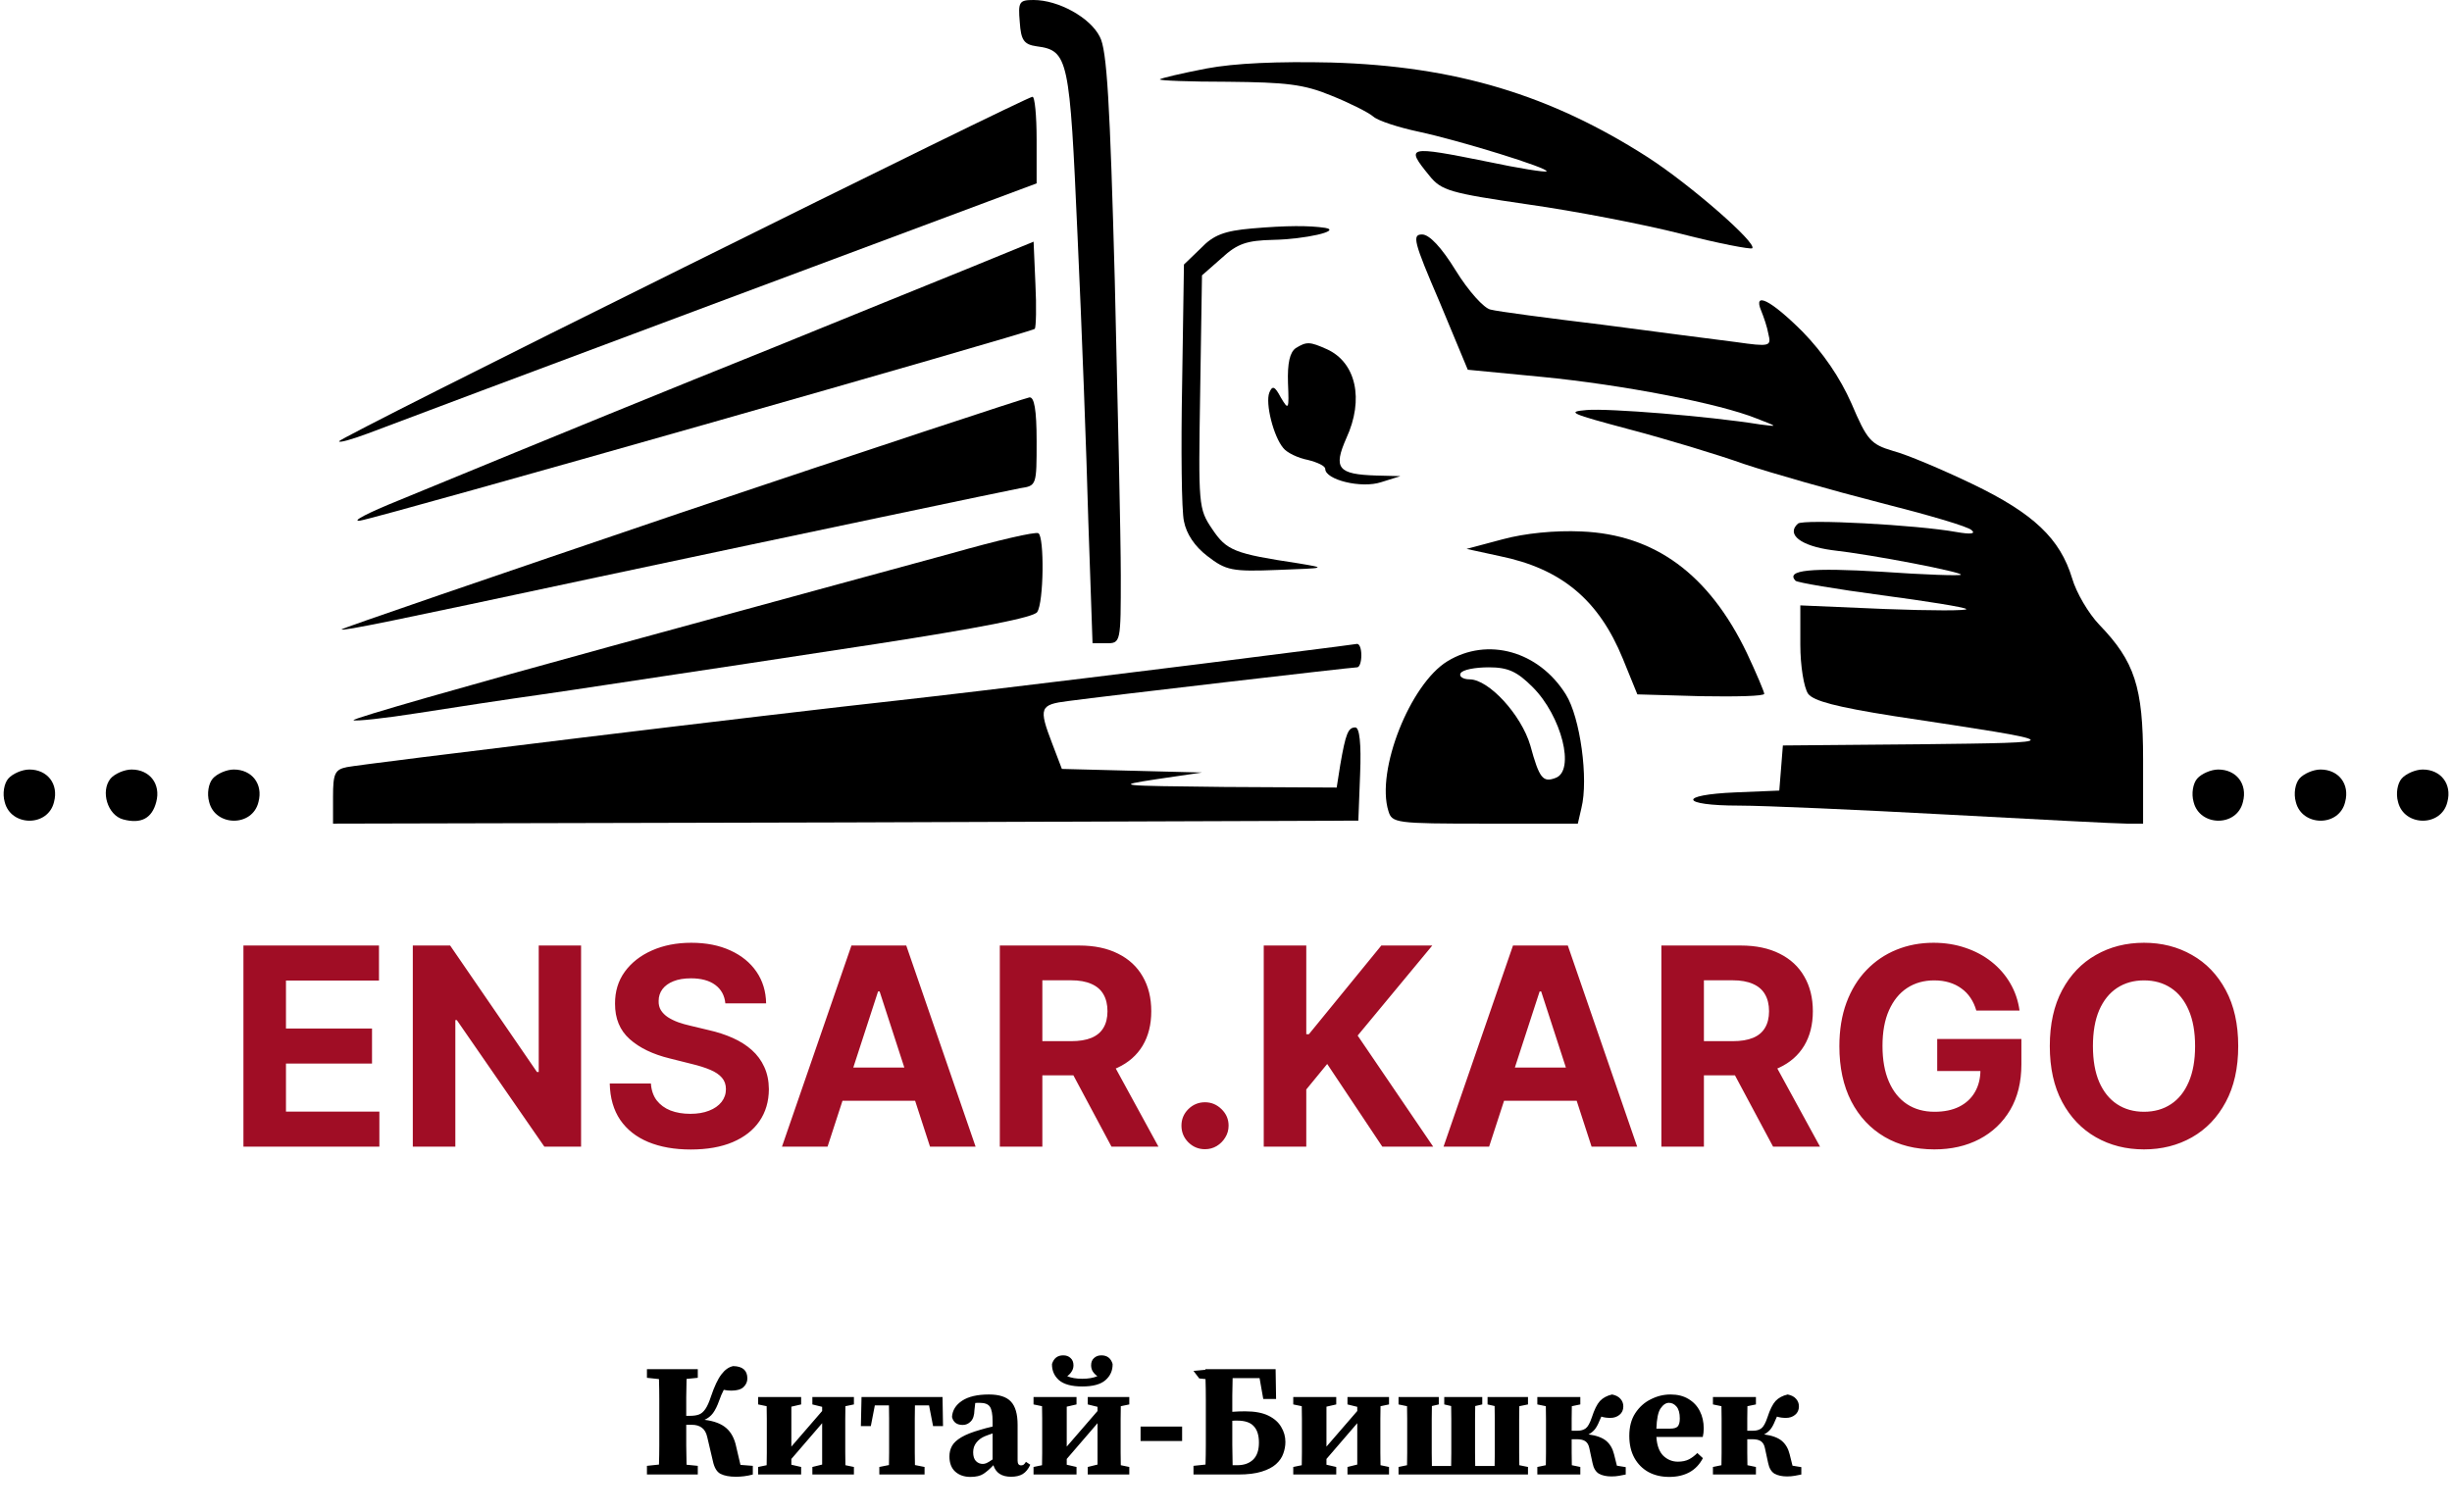 <svg width="107" height="66" viewBox="0 0 107 66" fill="none" xmlns="http://www.w3.org/2000/svg">
<path d="M44.501 0.971C44.553 1.758 44.684 1.942 45.236 2.021C46.626 2.204 46.679 2.545 47.02 10.26C47.204 14.223 47.414 19.839 47.492 22.751L47.676 28.078H48.28C48.909 28.078 48.909 28.052 48.909 25.113C48.909 23.512 48.778 17.713 48.647 12.255C48.437 4.514 48.306 2.152 47.991 1.601C47.571 0.761 46.18 -7.62939e-06 45.104 -7.62939e-06C44.475 -7.62939e-06 44.422 0.079 44.501 0.971Z" fill="black"/>
<path d="M52.636 2.992C51.56 3.201 50.667 3.411 50.615 3.464C50.563 3.516 51.901 3.569 53.58 3.569C56.126 3.595 56.887 3.674 58.094 4.172C58.881 4.487 59.721 4.907 59.931 5.091C60.141 5.275 61.033 5.563 61.899 5.747C63.736 6.141 67.62 7.348 67.488 7.479C67.436 7.531 66.281 7.348 64.917 7.059C61.4 6.35 61.322 6.377 62.371 7.663C62.896 8.319 63.264 8.424 66.675 8.922C68.722 9.211 71.713 9.788 73.366 10.208C74.993 10.628 76.384 10.89 76.463 10.838C76.699 10.628 73.786 8.082 71.923 6.875C67.672 4.146 63.526 2.887 58.094 2.729C55.758 2.677 53.895 2.755 52.636 2.992Z" fill="black"/>
<path d="M29.832 11.677C21.566 15.771 14.795 19.183 14.795 19.261C14.795 19.34 15.347 19.183 16.055 18.92C16.737 18.658 23.586 16.086 31.249 13.226L45.236 8.004V6.088C45.236 5.065 45.157 4.199 45.052 4.225C44.921 4.225 38.072 7.584 29.832 11.677Z" fill="black"/>
<path d="M54.63 9.972C53.423 10.077 52.95 10.26 52.4 10.838L51.665 11.546L51.586 16.742C51.533 19.576 51.56 22.305 51.665 22.751C51.77 23.302 52.137 23.854 52.688 24.273C53.502 24.903 53.764 24.956 55.758 24.877C57.884 24.798 57.91 24.798 56.651 24.588C53.869 24.168 53.528 24.037 52.898 23.093C52.294 22.2 52.294 22.069 52.373 17.109L52.452 12.019L53.318 11.258C54 10.628 54.42 10.497 55.548 10.47C56.939 10.444 58.566 10.077 57.831 9.946C57.123 9.841 56.152 9.841 54.63 9.972Z" fill="black"/>
<path d="M62.817 13.173L64.051 16.139L67.305 16.453C70.795 16.794 75.02 17.608 76.647 18.264C77.591 18.631 77.618 18.631 76.804 18.526C74.521 18.159 70.165 17.818 69.246 17.897C68.328 17.975 68.538 18.054 71.083 18.736C72.684 19.156 74.941 19.839 76.122 20.258C77.303 20.652 79.979 21.413 82.026 21.938C84.099 22.463 85.91 22.988 86.041 23.145C86.225 23.302 85.989 23.329 85.385 23.224C83.653 22.909 78.693 22.646 78.457 22.856C77.932 23.329 78.588 23.827 79.927 24.011C81.79 24.221 85.674 24.982 85.569 25.087C85.543 25.139 83.968 25.087 82.105 24.956C79.035 24.772 77.906 24.877 78.352 25.349C78.431 25.428 80.137 25.717 82.105 25.979C84.073 26.241 85.726 26.504 85.805 26.583C85.884 26.661 84.283 26.661 82.262 26.583L78.562 26.425V28.131C78.562 29.076 78.72 30.02 78.903 30.283C79.139 30.598 80.137 30.86 82.63 31.254C90.423 32.434 90.397 32.408 83.758 32.487L77.801 32.539L77.722 33.537L77.644 34.508L75.754 34.586C73.183 34.691 73.314 35.164 75.886 35.164C76.988 35.164 81.108 35.347 84.991 35.557C88.901 35.767 92.391 35.951 92.811 35.951H93.52V33.143C93.52 29.994 93.153 28.866 91.604 27.265C91.132 26.766 90.607 25.874 90.423 25.244C89.899 23.512 88.744 22.41 86.067 21.124C84.755 20.495 83.207 19.839 82.603 19.681C81.632 19.392 81.475 19.209 80.793 17.608C80.294 16.48 79.559 15.404 78.667 14.485C77.276 13.095 76.489 12.701 76.856 13.567C76.962 13.829 77.119 14.275 77.171 14.59C77.303 15.115 77.224 15.141 75.754 14.931C74.915 14.826 72.29 14.485 69.903 14.17C67.515 13.882 65.337 13.593 65.048 13.514C64.759 13.462 64.077 12.701 63.526 11.809C62.896 10.785 62.371 10.234 62.056 10.234C61.61 10.234 61.689 10.549 62.817 13.173Z" fill="black"/>
<path d="M42.218 11.73C40.643 12.36 36.864 13.908 33.821 15.141C28.861 17.136 25.003 18.71 17.42 21.833C16.055 22.384 15.294 22.778 15.714 22.725C16.659 22.568 44.973 14.511 45.157 14.354C45.209 14.275 45.236 13.409 45.183 12.386L45.104 10.549L42.218 11.73Z" fill="black"/>
<path d="M56.546 15.194C56.283 15.377 56.178 15.85 56.205 16.716C56.257 17.897 56.231 17.923 55.89 17.346C55.627 16.847 55.522 16.821 55.391 17.136C55.207 17.608 55.575 19.051 55.995 19.55C56.152 19.76 56.651 19.996 57.071 20.075C57.49 20.18 57.831 20.337 57.831 20.468C57.831 20.941 59.406 21.334 60.272 21.046L61.112 20.783L60.062 20.757C58.383 20.704 58.173 20.442 58.75 19.13C59.537 17.424 59.17 15.824 57.91 15.246C57.149 14.905 57.018 14.905 56.546 15.194Z" fill="black"/>
<path d="M29.701 22.384C21.513 25.166 14.848 27.449 14.9 27.475C14.953 27.554 17.131 27.107 26.079 25.192C35.211 23.25 43.845 21.439 44.527 21.308C45.236 21.203 45.236 21.177 45.236 19.261C45.236 17.87 45.131 17.319 44.921 17.346C44.737 17.372 37.888 19.629 29.701 22.384Z" fill="black"/>
<path d="M41.562 24.142C39.62 24.667 32.902 26.504 26.657 28.21C20.437 29.915 15.373 31.359 15.425 31.437C15.504 31.49 16.764 31.359 18.259 31.122C19.755 30.886 22.169 30.519 23.665 30.309C25.135 30.099 27.496 29.732 28.913 29.522C30.304 29.312 34.503 28.682 38.255 28.105C42.664 27.422 45.131 26.95 45.262 26.714C45.55 26.294 45.577 23.434 45.314 23.276C45.183 23.198 43.504 23.591 41.562 24.142Z" fill="black"/>
<path d="M65.573 23.539L63.998 23.959L65.442 24.273C68.144 24.824 69.771 26.189 70.821 28.761L71.451 30.309L74.206 30.388C75.754 30.414 76.988 30.388 76.988 30.283C76.988 30.204 76.647 29.39 76.227 28.498C74.573 25.061 72.212 23.329 69.01 23.198C67.856 23.145 66.544 23.276 65.573 23.539Z" fill="black"/>
<path d="M56.388 28.472C52.137 29.023 42.743 30.178 39.2 30.571C33.873 31.149 15.766 33.353 15.137 33.484C14.612 33.589 14.533 33.773 14.533 34.77V35.951L36.917 35.898L59.275 35.82L59.353 33.773C59.406 32.461 59.327 31.752 59.144 31.752C58.829 31.752 58.724 32.015 58.487 33.379L58.33 34.376L53.423 34.35C48.752 34.298 48.594 34.298 50.484 34.009L52.452 33.72L49.408 33.642L46.338 33.563L45.918 32.461C45.314 30.886 45.367 30.755 46.626 30.598C48.175 30.388 58.986 29.128 59.222 29.128C59.327 29.128 59.406 28.892 59.406 28.603C59.406 28.315 59.327 28.105 59.222 28.105C59.091 28.131 57.831 28.288 56.388 28.472Z" fill="black"/>
<path d="M63.158 28.866C61.532 29.863 60.036 33.642 60.587 35.4C60.744 35.925 60.902 35.951 64.785 35.951H68.853L69.01 35.269C69.325 34.009 68.958 31.306 68.328 30.309C67.147 28.419 64.917 27.79 63.158 28.866ZM66.885 29.994C68.144 31.254 68.748 33.642 67.882 33.956C67.331 34.166 67.173 33.983 66.78 32.539C66.386 31.201 64.969 29.653 64.129 29.653C63.841 29.653 63.657 29.522 63.736 29.39C63.815 29.233 64.366 29.128 64.969 29.128C65.809 29.128 66.203 29.312 66.885 29.994Z" fill="black"/>
<path d="M0.363 33.983C0.179 34.193 0.1 34.639 0.205 35.006C0.468 36.082 2.095 36.108 2.357 35.006C2.567 34.219 2.068 33.589 1.281 33.589C0.966 33.589 0.546 33.773 0.363 33.983Z" fill="black"/>
<path d="M4.824 33.983C4.378 34.534 4.692 35.583 5.375 35.767C6.162 35.977 6.634 35.715 6.818 35.006C7.028 34.219 6.529 33.589 5.742 33.589C5.427 33.589 5.007 33.773 4.824 33.983Z" fill="black"/>
<path d="M9.285 33.983C9.101 34.193 9.022 34.639 9.127 35.006C9.39 36.082 11.017 36.108 11.279 35.006C11.489 34.219 10.99 33.589 10.203 33.589C9.888 33.589 9.468 33.773 9.285 33.983Z" fill="black"/>
<path d="M95.882 33.983C95.698 34.193 95.619 34.639 95.724 35.006C95.987 36.082 97.614 36.108 97.876 35.006C98.086 34.219 97.587 33.589 96.8 33.589C96.485 33.589 96.065 33.773 95.882 33.983Z" fill="black"/>
<path d="M100.343 33.983C100.159 34.193 100.08 34.639 100.185 35.006C100.448 36.082 102.075 36.108 102.337 35.006C102.547 34.219 102.048 33.589 101.261 33.589C100.946 33.589 100.526 33.773 100.343 33.983Z" fill="black"/>
<path d="M104.804 33.983C104.62 34.193 104.541 34.639 104.646 35.006C104.909 36.082 106.536 36.108 106.798 35.006C107.008 34.219 106.509 33.589 105.722 33.589C105.407 33.589 104.987 33.773 104.804 33.983Z" fill="black"/>
<path d="M10.623 50.05V41.271H16.538V42.801H12.479V44.893H16.234V46.424H12.479V48.52H16.555V50.05H10.623ZM25.357 41.271V50.05H23.754L19.934 44.525H19.87V50.05H18.014V41.271H19.643L23.432 46.792H23.509V41.271H25.357ZM31.653 43.796C31.619 43.45 31.471 43.182 31.211 42.99C30.951 42.799 30.598 42.703 30.152 42.703C29.85 42.703 29.594 42.746 29.385 42.831C29.177 42.914 29.017 43.03 28.905 43.179C28.797 43.327 28.742 43.496 28.742 43.684C28.736 43.842 28.769 43.979 28.841 44.096C28.915 44.213 29.017 44.315 29.145 44.4C29.274 44.483 29.422 44.556 29.591 44.619C29.759 44.679 29.94 44.73 30.131 44.773L30.92 44.962C31.303 45.048 31.654 45.162 31.974 45.305C32.294 45.448 32.572 45.623 32.806 45.832C33.04 46.041 33.222 46.286 33.35 46.569C33.482 46.852 33.549 47.177 33.552 47.542C33.549 48.08 33.412 48.545 33.14 48.94C32.872 49.331 32.483 49.636 31.974 49.853C31.468 50.067 30.858 50.175 30.144 50.175C29.435 50.175 28.818 50.066 28.292 49.849C27.769 49.632 27.36 49.31 27.066 48.884C26.775 48.456 26.622 47.925 26.608 47.294H28.404C28.424 47.588 28.508 47.834 28.657 48.031C28.808 48.225 29.009 48.373 29.261 48.473C29.515 48.57 29.802 48.618 30.122 48.618C30.437 48.618 30.71 48.573 30.941 48.481C31.176 48.39 31.357 48.263 31.486 48.1C31.614 47.937 31.678 47.75 31.678 47.538C31.678 47.341 31.62 47.175 31.503 47.041C31.389 46.907 31.22 46.792 30.997 46.698C30.777 46.604 30.507 46.518 30.187 46.441L29.231 46.201C28.491 46.021 27.906 45.739 27.478 45.356C27.049 44.973 26.836 44.458 26.839 43.809C26.836 43.277 26.977 42.813 27.263 42.416C27.552 42.019 27.948 41.708 28.451 41.486C28.954 41.263 29.525 41.151 30.165 41.151C30.817 41.151 31.386 41.263 31.871 41.486C32.36 41.708 32.74 42.019 33.012 42.416C33.283 42.813 33.423 43.273 33.432 43.796H31.653ZM36.113 50.05H34.124L37.155 41.271H39.547L42.573 50.05H40.584L38.385 43.277H38.316L36.113 50.05ZM35.989 46.599H40.687V48.048H35.989V46.599ZM43.63 50.05V41.271H47.093C47.756 41.271 48.322 41.39 48.791 41.627C49.262 41.861 49.621 42.194 49.867 42.626C50.115 43.054 50.239 43.559 50.239 44.139C50.239 44.722 50.114 45.223 49.862 45.644C49.611 46.061 49.246 46.381 48.769 46.604C48.295 46.827 47.72 46.938 47.046 46.938H44.727V45.446H46.746C47.1 45.446 47.395 45.398 47.629 45.301C47.863 45.203 48.038 45.058 48.152 44.863C48.269 44.669 48.328 44.428 48.328 44.139C48.328 43.847 48.269 43.602 48.152 43.402C48.038 43.202 47.862 43.05 47.625 42.947C47.39 42.842 47.095 42.789 46.737 42.789H45.486V50.05H43.63ZM48.371 46.055L50.552 50.05H48.503L46.369 46.055H48.371ZM52.584 50.162C52.301 50.162 52.059 50.062 51.856 49.861C51.656 49.659 51.556 49.416 51.556 49.133C51.556 48.853 51.656 48.613 51.856 48.413C52.059 48.213 52.301 48.113 52.584 48.113C52.859 48.113 53.099 48.213 53.304 48.413C53.51 48.613 53.613 48.853 53.613 49.133C53.613 49.321 53.565 49.494 53.467 49.651C53.373 49.806 53.249 49.93 53.094 50.024C52.94 50.116 52.77 50.162 52.584 50.162ZM55.147 50.05V41.271H57.003V45.142H57.118L60.278 41.271H62.502L59.245 45.202L62.541 50.05H60.321L57.916 46.441L57.003 47.555V50.05H55.147ZM64.982 50.05H62.993L66.024 41.271H68.416L71.442 50.05H69.453L67.254 43.277H67.186L64.982 50.05ZM64.858 46.599H69.556V48.048H64.858V46.599ZM72.499 50.05V41.271H75.962C76.625 41.271 77.191 41.39 77.66 41.627C78.131 41.861 78.49 42.194 78.736 42.626C78.984 43.054 79.109 43.559 79.109 44.139C79.109 44.722 78.983 45.223 78.731 45.644C78.48 46.061 78.116 46.381 77.638 46.604C77.164 46.827 76.59 46.938 75.915 46.938H73.596V45.446H75.615C75.969 45.446 76.264 45.398 76.498 45.301C76.733 45.203 76.907 45.058 77.021 44.863C77.138 44.669 77.197 44.428 77.197 44.139C77.197 43.847 77.138 43.602 77.021 43.402C76.907 43.202 76.731 43.05 76.494 42.947C76.26 42.842 75.964 42.789 75.607 42.789H74.355V50.05H72.499ZM77.24 46.055L79.422 50.05H77.373L75.238 46.055H77.24ZM86.242 44.109C86.182 43.9 86.097 43.716 85.989 43.556C85.88 43.393 85.747 43.256 85.59 43.144C85.436 43.03 85.259 42.943 85.059 42.883C84.861 42.823 84.643 42.793 84.403 42.793C83.954 42.793 83.56 42.904 83.22 43.127C82.882 43.35 82.62 43.675 82.431 44.1C82.242 44.523 82.148 45.041 82.148 45.652C82.148 46.264 82.241 46.784 82.427 47.212C82.612 47.641 82.875 47.968 83.215 48.194C83.555 48.417 83.957 48.528 84.42 48.528C84.84 48.528 85.199 48.454 85.496 48.306C85.796 48.154 86.025 47.941 86.182 47.667C86.342 47.392 86.422 47.068 86.422 46.694L86.799 46.749H84.536V45.352H88.209V46.458C88.209 47.23 88.046 47.892 87.721 48.447C87.395 48.998 86.946 49.424 86.374 49.724C85.803 50.022 85.149 50.17 84.411 50.17C83.588 50.17 82.865 49.989 82.242 49.626C81.619 49.26 81.133 48.741 80.785 48.07C80.439 47.395 80.266 46.595 80.266 45.669C80.266 44.958 80.369 44.323 80.575 43.766C80.783 43.206 81.075 42.731 81.449 42.343C81.824 41.954 82.259 41.658 82.757 41.456C83.254 41.253 83.793 41.151 84.373 41.151C84.87 41.151 85.333 41.224 85.762 41.37C86.19 41.513 86.57 41.715 86.902 41.978C87.236 42.241 87.509 42.554 87.721 42.917C87.932 43.277 88.068 43.675 88.128 44.109H86.242ZM97.671 45.661C97.671 46.618 97.489 47.432 97.126 48.104C96.766 48.776 96.275 49.289 95.652 49.643C95.032 49.994 94.334 50.17 93.56 50.17C92.78 50.17 92.08 49.993 91.46 49.639C90.839 49.284 90.349 48.771 89.989 48.1C89.629 47.428 89.449 46.615 89.449 45.661C89.449 44.703 89.629 43.889 89.989 43.217C90.349 42.546 90.839 42.034 91.46 41.683C92.08 41.328 92.78 41.151 93.56 41.151C94.334 41.151 95.032 41.328 95.652 41.683C96.275 42.034 96.766 42.546 97.126 43.217C97.489 43.889 97.671 44.703 97.671 45.661ZM95.789 45.661C95.789 45.041 95.696 44.518 95.51 44.092C95.328 43.666 95.069 43.343 94.734 43.123C94.4 42.903 94.009 42.793 93.56 42.793C93.111 42.793 92.72 42.903 92.385 43.123C92.051 43.343 91.791 43.666 91.605 44.092C91.422 44.518 91.331 45.041 91.331 45.661C91.331 46.281 91.422 46.804 91.605 47.23C91.791 47.655 92.051 47.978 92.385 48.198C92.72 48.418 93.111 48.528 93.56 48.528C94.009 48.528 94.4 48.418 94.734 48.198C95.069 47.978 95.328 47.655 95.51 47.23C95.696 46.804 95.789 46.281 95.789 45.661Z" fill="#A00D25"/>
<path d="M31.108 63.773L30.863 62.73C30.821 62.539 30.742 62.401 30.625 62.317C30.513 62.233 30.368 62.191 30.191 62.191H29.946C29.946 62.504 29.946 62.805 29.946 63.094C29.951 63.379 29.955 63.659 29.96 63.934L30.45 63.983V64.361H28.231V63.983L28.756 63.927C28.765 63.642 28.77 63.355 28.77 63.066C28.77 62.777 28.77 62.485 28.77 62.191V61.932C28.77 61.643 28.77 61.353 28.77 61.064C28.77 60.775 28.765 60.485 28.756 60.196L28.231 60.14V59.762H30.45V60.14L29.96 60.189C29.955 60.45 29.951 60.716 29.946 60.987C29.946 61.253 29.946 61.524 29.946 61.799H30.135C30.275 61.799 30.396 61.78 30.499 61.743C30.602 61.706 30.695 61.626 30.779 61.505C30.863 61.384 30.945 61.202 31.024 60.959C31.173 60.516 31.325 60.194 31.479 59.993C31.633 59.788 31.806 59.666 31.997 59.629C32.408 59.638 32.613 59.818 32.613 60.168C32.613 60.313 32.557 60.439 32.445 60.546C32.333 60.649 32.156 60.7 31.913 60.7C31.796 60.7 31.687 60.688 31.584 60.665C31.514 60.796 31.446 60.954 31.381 61.141C31.302 61.365 31.213 61.545 31.115 61.68C31.017 61.811 30.893 61.909 30.744 61.974C31.159 62.025 31.474 62.144 31.689 62.331C31.908 62.518 32.055 62.795 32.13 63.164L32.312 63.941L32.851 63.983V64.361C32.716 64.398 32.585 64.424 32.459 64.438C32.338 64.452 32.223 64.459 32.116 64.459C31.836 64.459 31.612 64.417 31.444 64.333C31.281 64.249 31.169 64.062 31.108 63.773ZM35.45 61.302V60.98H37.263V61.302L36.892 61.379C36.887 61.552 36.885 61.736 36.885 61.932C36.885 62.128 36.885 62.301 36.885 62.45V62.891C36.885 63.04 36.885 63.213 36.885 63.409C36.885 63.6 36.887 63.782 36.892 63.955L37.263 64.032V64.361H35.45V64.032L35.877 63.927V62.121L34.533 63.682V63.934L34.96 64.032V64.361H33.084V64.032L33.455 63.955C33.459 63.782 33.462 63.6 33.462 63.409C33.462 63.213 33.462 63.04 33.462 62.891V62.45C33.462 62.301 33.462 62.128 33.462 61.932C33.462 61.736 33.459 61.552 33.455 61.379L33.084 61.302V60.98H34.96V61.302L34.533 61.4V63.143L35.877 61.589V61.407L35.45 61.302ZM37.567 62.247L37.595 60.98H41.13L41.151 62.247H40.717L40.542 61.344H39.926C39.922 61.517 39.919 61.706 39.919 61.911C39.919 62.116 39.919 62.296 39.919 62.45V62.891C39.919 63.036 39.919 63.206 39.919 63.402C39.919 63.593 39.922 63.775 39.926 63.948L40.346 64.032V64.361H38.372V64.032L38.792 63.948C38.797 63.775 38.799 63.593 38.799 63.402C38.799 63.206 38.799 63.036 38.799 62.891V62.45C38.799 62.296 38.799 62.116 38.799 61.911C38.799 61.706 38.797 61.517 38.792 61.344H38.176L38.001 62.247H37.567ZM44.119 64.459C43.713 64.459 43.456 64.291 43.349 63.955C43.2 64.114 43.055 64.24 42.915 64.333C42.779 64.422 42.59 64.466 42.348 64.466C42.077 64.466 41.855 64.389 41.683 64.235C41.515 64.081 41.431 63.859 41.431 63.57C41.431 63.402 41.468 63.25 41.543 63.115C41.617 62.98 41.753 62.854 41.949 62.737C42.145 62.62 42.422 62.511 42.782 62.408C42.852 62.385 42.934 62.361 43.027 62.338C43.12 62.315 43.216 62.291 43.314 62.268V62.037C43.314 61.724 43.274 61.512 43.195 61.4C43.12 61.288 42.971 61.232 42.747 61.232C42.714 61.232 42.684 61.232 42.656 61.232C42.628 61.232 42.595 61.234 42.558 61.239L42.523 61.547C42.518 61.776 42.465 61.941 42.362 62.044C42.264 62.147 42.147 62.198 42.012 62.198C41.755 62.198 41.599 62.081 41.543 61.848C41.562 61.559 41.709 61.323 41.984 61.141C42.259 60.959 42.649 60.868 43.153 60.868C43.601 60.868 43.92 60.971 44.112 61.176C44.308 61.381 44.406 61.72 44.406 62.191V63.759C44.406 63.894 44.457 63.962 44.56 63.962C44.597 63.962 44.632 63.953 44.665 63.934C44.697 63.911 44.733 63.869 44.77 63.808L44.959 63.934C44.875 64.121 44.765 64.256 44.63 64.34C44.499 64.419 44.329 64.459 44.119 64.459ZM42.467 63.388C42.467 63.561 42.507 63.689 42.586 63.773C42.67 63.857 42.77 63.899 42.887 63.899C42.938 63.899 42.992 63.887 43.048 63.864C43.104 63.841 43.193 63.787 43.314 63.703V62.569C43.253 62.588 43.193 62.609 43.132 62.632C43.076 62.651 43.027 62.669 42.985 62.688C42.826 62.753 42.7 62.847 42.607 62.968C42.514 63.085 42.467 63.225 42.467 63.388ZM47.467 61.302V60.98H49.28V61.302L48.909 61.379C48.905 61.552 48.902 61.736 48.902 61.932C48.902 62.128 48.902 62.301 48.902 62.45V62.891C48.902 63.04 48.902 63.213 48.902 63.409C48.902 63.6 48.905 63.782 48.909 63.955L49.28 64.032V64.361H47.467V64.032L47.894 63.927V62.121L46.55 63.682V63.934L46.977 64.032V64.361H45.101V64.032L45.472 63.955C45.477 63.782 45.479 63.6 45.479 63.409C45.479 63.213 45.479 63.04 45.479 62.891V62.45C45.479 62.301 45.479 62.128 45.479 61.932C45.479 61.736 45.477 61.552 45.472 61.379L45.101 61.302V60.98H46.977V61.302L46.55 61.4V63.143L47.894 61.589V61.407L47.467 61.302ZM47.229 60.518C46.767 60.518 46.429 60.427 46.214 60.245C46.004 60.058 45.902 59.823 45.906 59.538C45.986 59.286 46.149 59.16 46.396 59.16C46.532 59.16 46.639 59.2 46.718 59.279C46.802 59.354 46.844 59.459 46.844 59.594C46.844 59.692 46.819 59.781 46.767 59.86C46.721 59.939 46.655 60.009 46.571 60.07C46.749 60.145 46.968 60.182 47.229 60.182C47.491 60.182 47.71 60.145 47.887 60.07C47.803 60.009 47.736 59.939 47.684 59.86C47.638 59.781 47.614 59.692 47.614 59.594C47.614 59.459 47.656 59.354 47.74 59.279C47.824 59.2 47.932 59.16 48.062 59.16C48.314 59.16 48.478 59.286 48.552 59.538C48.557 59.823 48.452 60.058 48.237 60.245C48.027 60.427 47.691 60.518 47.229 60.518ZM49.772 62.898V62.268H51.585V62.898H49.772ZM52.081 64.361V63.983L52.606 63.927C52.616 63.638 52.62 63.346 52.62 63.052C52.62 62.758 52.62 62.462 52.62 62.163V61.96C52.62 61.671 52.62 61.379 52.62 61.085C52.62 60.786 52.616 60.49 52.606 60.196L52.333 60.168L52.081 59.839L52.599 59.79V59.762H55.665L55.686 61.064H55.126L54.965 60.154H53.789C53.785 60.411 53.78 60.665 53.775 60.917C53.775 61.164 53.775 61.4 53.775 61.624C53.957 61.61 54.144 61.603 54.335 61.603C54.755 61.603 55.094 61.666 55.35 61.792C55.607 61.918 55.794 62.084 55.91 62.289C56.032 62.49 56.092 62.707 56.092 62.94C56.092 63.108 56.062 63.276 56.001 63.444C55.945 63.612 55.84 63.766 55.686 63.906C55.537 64.041 55.327 64.151 55.056 64.235C54.79 64.319 54.447 64.361 54.027 64.361H52.081ZM53.775 62.163C53.775 62.462 53.775 62.76 53.775 63.059C53.78 63.358 53.785 63.656 53.789 63.955H53.992C54.286 63.955 54.517 63.873 54.685 63.71C54.853 63.547 54.937 63.299 54.937 62.968C54.937 62.651 54.863 62.413 54.713 62.254C54.569 62.091 54.328 62.009 53.992 62.009C53.955 62.009 53.918 62.009 53.88 62.009C53.848 62.009 53.813 62.011 53.775 62.016V62.163ZM58.801 61.302V60.98H60.614V61.302L60.243 61.379C60.239 61.552 60.236 61.736 60.236 61.932C60.236 62.128 60.236 62.301 60.236 62.45V62.891C60.236 63.04 60.236 63.213 60.236 63.409C60.236 63.6 60.239 63.782 60.243 63.955L60.614 64.032V64.361H58.801V64.032L59.228 63.927V62.121L57.884 63.682V63.934L58.311 64.032V64.361H56.435V64.032L56.806 63.955C56.811 63.782 56.813 63.6 56.813 63.409C56.813 63.213 56.813 63.04 56.813 62.891V62.45C56.813 62.301 56.813 62.128 56.813 61.932C56.813 61.736 56.811 61.552 56.806 61.379L56.435 61.302V60.98H58.311V61.302L57.884 61.4V63.143L59.228 61.589V61.407L58.801 61.302ZM64.914 61.302V60.98H66.678V61.302L66.3 61.379C66.296 61.552 66.293 61.736 66.293 61.932C66.293 62.128 66.293 62.301 66.293 62.45V62.891C66.293 63.04 66.293 63.213 66.293 63.409C66.293 63.6 66.296 63.782 66.3 63.955L66.678 64.032V64.361H61.029V64.032L61.4 63.955C61.405 63.782 61.407 63.6 61.407 63.409C61.407 63.213 61.407 63.04 61.407 62.891V62.45C61.407 62.301 61.407 62.128 61.407 61.932C61.407 61.736 61.405 61.552 61.4 61.379L61.029 61.302V60.98H62.786V61.302L62.485 61.372C62.48 61.545 62.478 61.731 62.478 61.932C62.478 62.128 62.478 62.301 62.478 62.45V62.891C62.478 63.045 62.478 63.225 62.478 63.43C62.478 63.631 62.48 63.817 62.485 63.99H63.325C63.33 63.817 63.332 63.631 63.332 63.43C63.332 63.225 63.332 63.045 63.332 62.891V62.45C63.332 62.301 63.332 62.128 63.332 61.932C63.332 61.731 63.33 61.545 63.325 61.372L63.024 61.302V60.98H64.683V61.302L64.375 61.372C64.371 61.545 64.368 61.731 64.368 61.932C64.368 62.128 64.368 62.301 64.368 62.45V62.891C64.368 63.045 64.368 63.225 64.368 63.43C64.368 63.631 64.371 63.817 64.375 63.99H65.222C65.227 63.817 65.229 63.631 65.229 63.43C65.229 63.225 65.229 63.045 65.229 62.891V62.45C65.229 62.301 65.229 62.128 65.229 61.932C65.229 61.731 65.227 61.545 65.222 61.372L64.914 61.302ZM69.494 63.857L69.354 63.206C69.326 63.071 69.27 62.973 69.186 62.912C69.102 62.851 68.974 62.821 68.801 62.821H68.584C68.584 63.008 68.584 63.201 68.584 63.402C68.588 63.603 68.591 63.787 68.591 63.955L68.962 64.032V64.361H67.086V64.032L67.457 63.955C67.462 63.782 67.464 63.6 67.464 63.409C67.464 63.213 67.464 63.04 67.464 62.891V62.45C67.464 62.301 67.464 62.128 67.464 61.932C67.464 61.736 67.462 61.552 67.457 61.379L67.086 61.302V60.98H68.962V61.302L68.591 61.379C68.591 61.542 68.588 61.722 68.584 61.918C68.584 62.109 68.584 62.287 68.584 62.45H68.843C68.987 62.45 69.106 62.415 69.2 62.345C69.293 62.275 69.382 62.114 69.466 61.862C69.573 61.531 69.69 61.295 69.816 61.155C69.947 61.015 70.124 60.919 70.348 60.868C70.511 60.901 70.632 60.964 70.712 61.057C70.796 61.15 70.838 61.26 70.838 61.386C70.838 61.545 70.782 61.668 70.67 61.757C70.562 61.846 70.43 61.89 70.271 61.89C70.196 61.89 70.126 61.885 70.061 61.876C70 61.867 69.939 61.853 69.879 61.834C69.851 61.89 69.823 61.953 69.795 62.023C69.734 62.177 69.666 62.301 69.592 62.394C69.517 62.483 69.426 62.555 69.319 62.611C69.664 62.658 69.921 62.751 70.089 62.891C70.257 63.031 70.371 63.225 70.432 63.472L70.558 63.976L70.943 64.039V64.361C70.859 64.38 70.763 64.398 70.656 64.417C70.553 64.436 70.441 64.445 70.32 64.445C70.1 64.445 69.918 64.405 69.774 64.326C69.634 64.242 69.54 64.086 69.494 63.857ZM72.828 61.232C72.697 61.232 72.576 61.314 72.463 61.477C72.356 61.636 72.296 61.93 72.281 62.359H72.876C73.044 62.359 73.156 62.326 73.213 62.261C73.273 62.191 73.303 62.077 73.303 61.918C73.303 61.685 73.257 61.512 73.163 61.4C73.07 61.288 72.958 61.232 72.828 61.232ZM72.841 64.466C72.501 64.466 72.2 64.396 71.939 64.256C71.677 64.111 71.472 63.906 71.323 63.64C71.173 63.369 71.099 63.047 71.099 62.674C71.099 62.282 71.185 61.953 71.358 61.687C71.535 61.416 71.761 61.213 72.037 61.078C72.312 60.938 72.599 60.868 72.897 60.868C73.206 60.868 73.467 60.933 73.681 61.064C73.901 61.195 74.067 61.372 74.178 61.596C74.29 61.815 74.347 62.067 74.347 62.352C74.347 62.487 74.332 62.611 74.305 62.723H72.281C72.305 63.092 72.405 63.365 72.582 63.542C72.764 63.715 72.977 63.801 73.219 63.801C73.411 63.801 73.574 63.766 73.71 63.696C73.845 63.621 73.964 63.53 74.067 63.423L74.311 63.647C74.167 63.922 73.971 64.128 73.724 64.263C73.476 64.398 73.182 64.466 72.841 64.466ZM77.157 63.857L77.017 63.206C76.989 63.071 76.933 62.973 76.849 62.912C76.765 62.851 76.637 62.821 76.464 62.821H76.247C76.247 63.008 76.247 63.201 76.247 63.402C76.252 63.603 76.254 63.787 76.254 63.955L76.625 64.032V64.361H74.749V64.032L75.12 63.955C75.125 63.782 75.127 63.6 75.127 63.409C75.127 63.213 75.127 63.04 75.127 62.891V62.45C75.127 62.301 75.127 62.128 75.127 61.932C75.127 61.736 75.125 61.552 75.12 61.379L74.749 61.302V60.98H76.625V61.302L76.254 61.379C76.254 61.542 76.252 61.722 76.247 61.918C76.247 62.109 76.247 62.287 76.247 62.45H76.506C76.651 62.45 76.77 62.415 76.863 62.345C76.956 62.275 77.045 62.114 77.129 61.862C77.236 61.531 77.353 61.295 77.479 61.155C77.61 61.015 77.787 60.919 78.011 60.868C78.174 60.901 78.296 60.964 78.375 61.057C78.459 61.15 78.501 61.26 78.501 61.386C78.501 61.545 78.445 61.668 78.333 61.757C78.226 61.846 78.093 61.89 77.934 61.89C77.859 61.89 77.789 61.885 77.724 61.876C77.663 61.867 77.603 61.853 77.542 61.834C77.514 61.89 77.486 61.953 77.458 62.023C77.397 62.177 77.33 62.301 77.255 62.394C77.18 62.483 77.089 62.555 76.982 62.611C77.327 62.658 77.584 62.751 77.752 62.891C77.92 63.031 78.034 63.225 78.095 63.472L78.221 63.976L78.606 64.039V64.361C78.522 64.38 78.426 64.398 78.319 64.417C78.216 64.436 78.104 64.445 77.983 64.445C77.764 64.445 77.582 64.405 77.437 64.326C77.297 64.242 77.204 64.086 77.157 63.857Z" fill="black"/>
</svg>
